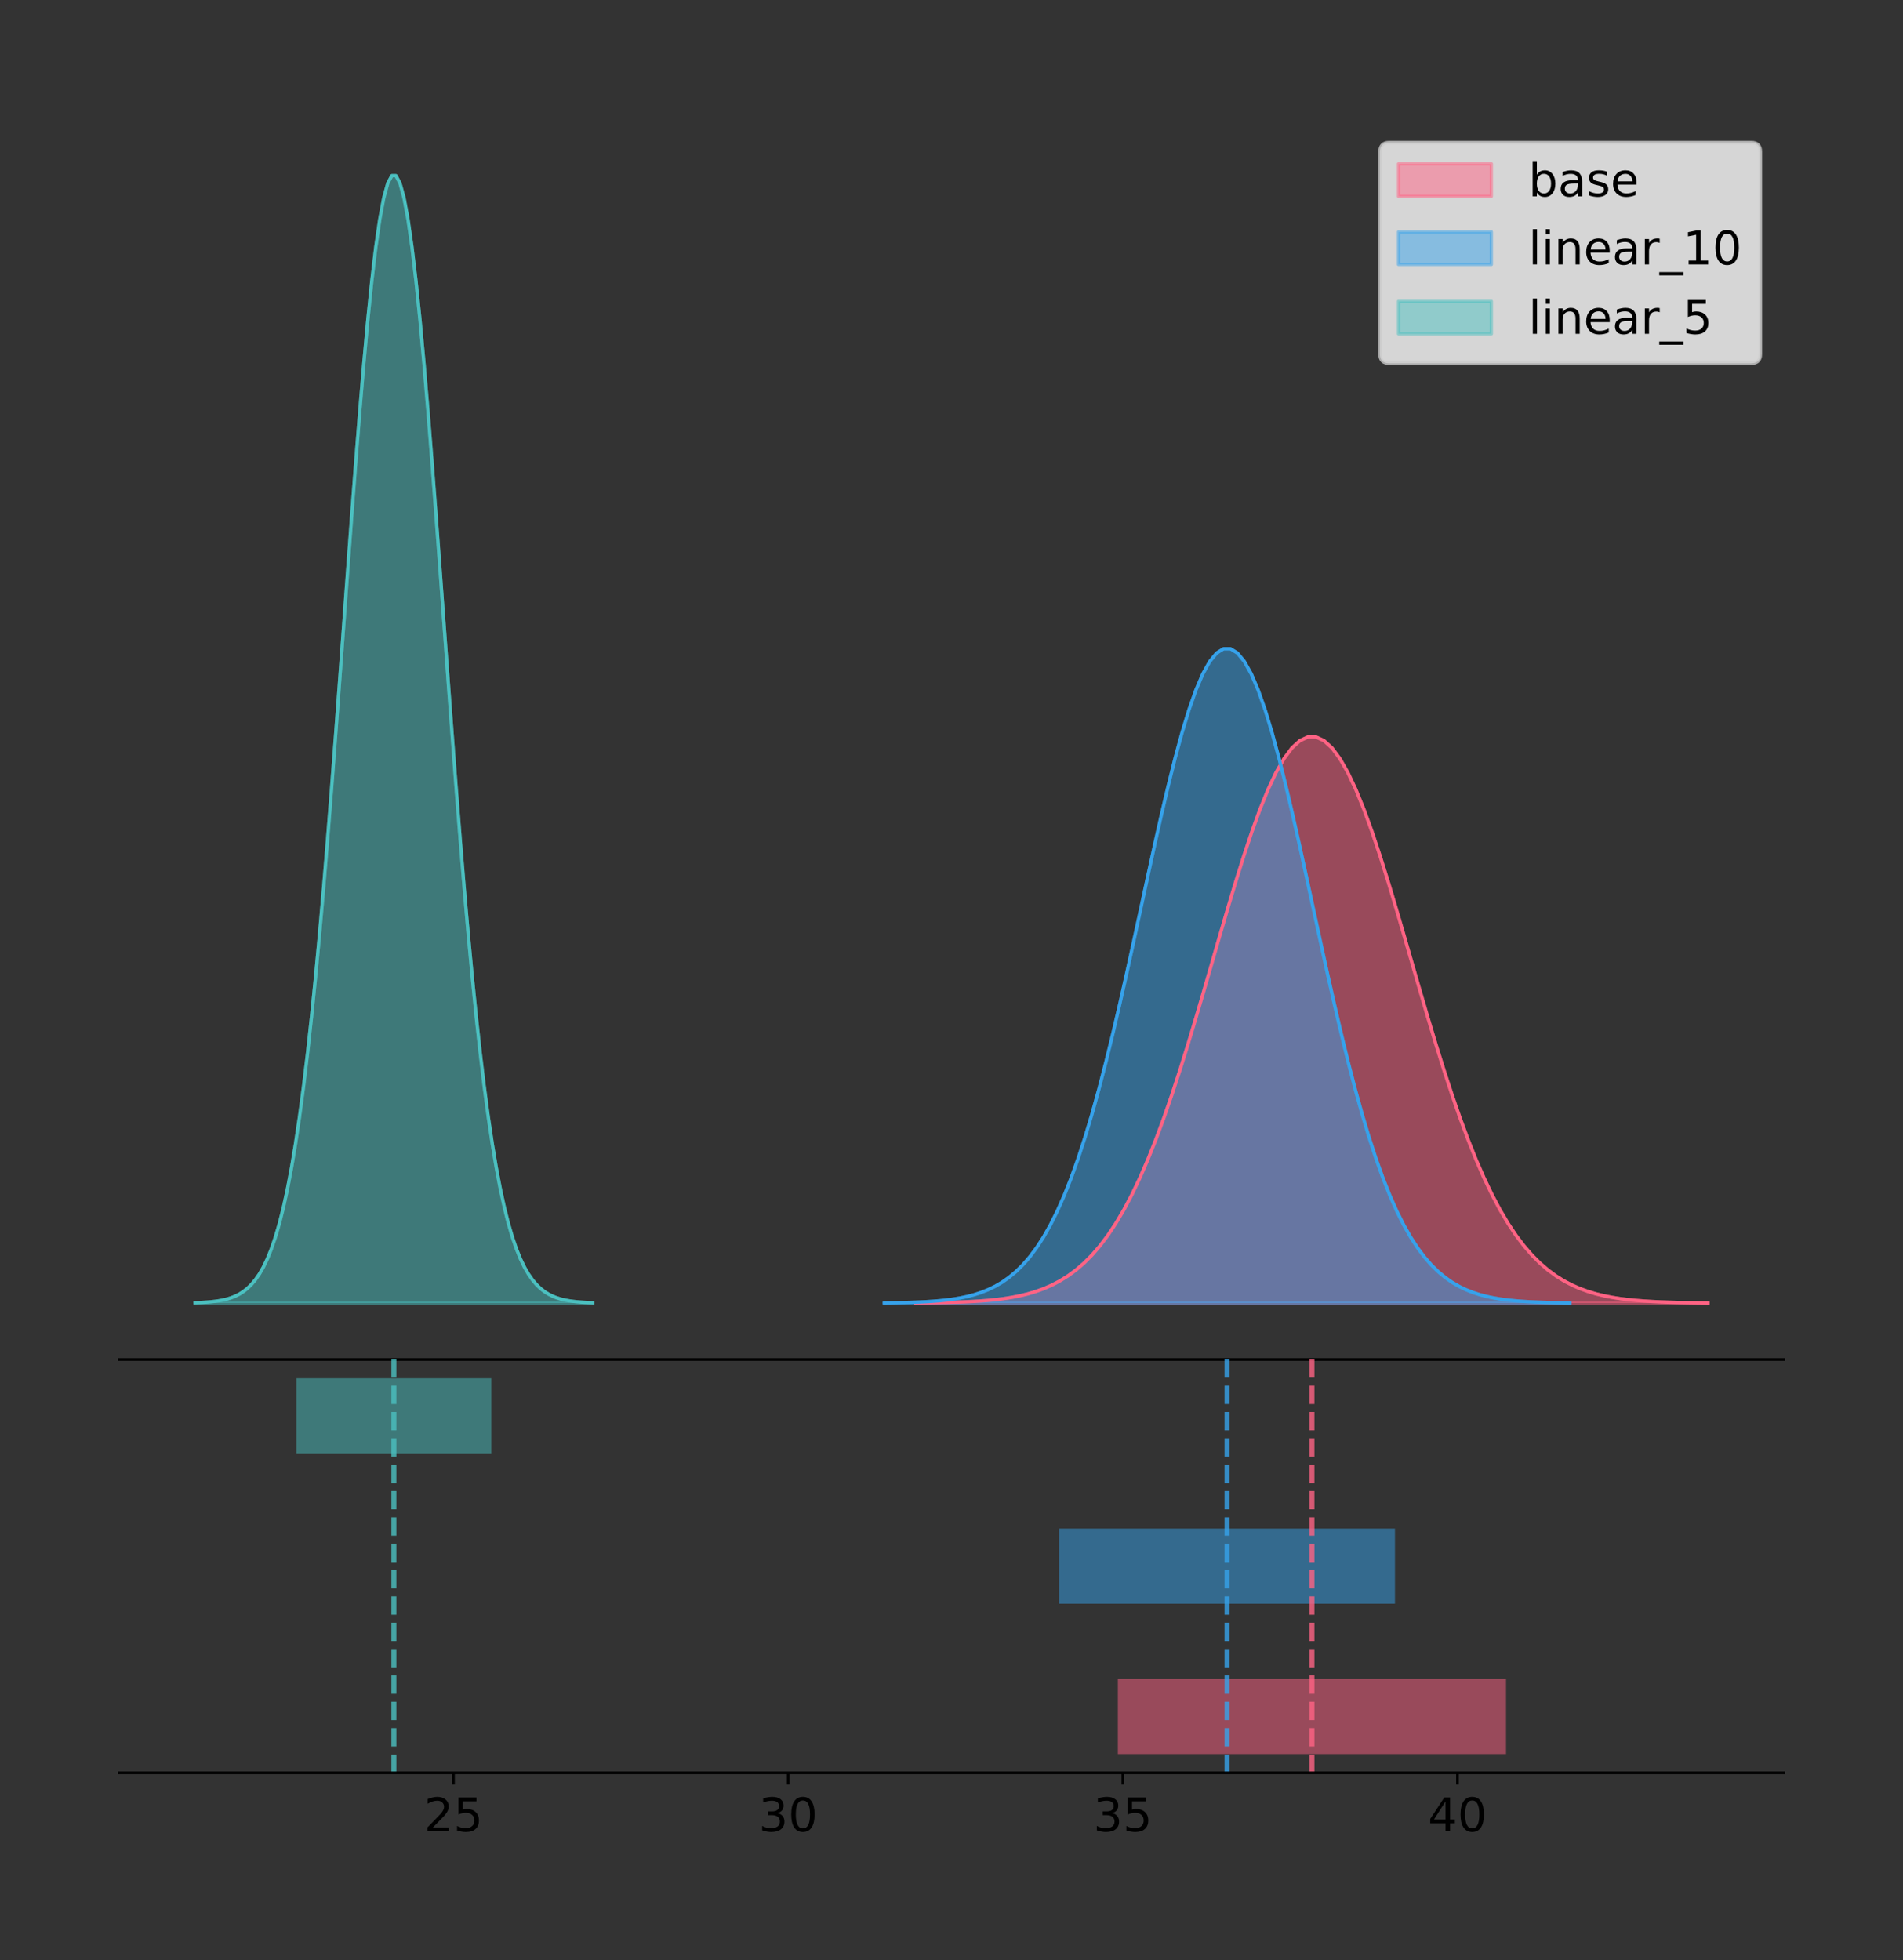 <?xml version="1.0" encoding="utf-8" standalone="no"?>
<!DOCTYPE svg PUBLIC "-//W3C//DTD SVG 1.1//EN"
  "http://www.w3.org/Graphics/SVG/1.1/DTD/svg11.dtd">
<!-- Created with matplotlib (https://matplotlib.org/) -->
<svg height="591.509pt" version="1.1" viewBox="0 0 574.2 591.509" width="574.2pt" xmlns="http://www.w3.org/2000/svg" xmlns:xlink="http://www.w3.org/1999/xlink">
 <rect x="0" y="0" width="574.2" height="591.509" fill="#333333" stroke="none"/>
 <defs>
  <style type="text/css">
*{stroke-linecap:butt;stroke-linejoin:round;}
  </style>
 </defs>
 <g id="figure_1">
  <g id="patch_1">
   <path d="M 0 591.509 
L 574.2 591.509 
L 574.2 0 
L 0 0 
z
" style="fill:none;"/>
  </g>
  <g id="axes_1">
   <g id="patch_2">
    <path d="M 36 410.22 
L 538.2 410.22 
L 538.2 36 
L 36 36 
z
" style="fill:none;"/>
   </g>
   <g id="PolyCollection_1">
    <defs>
     <path d="M 276.341 -198.299 
L 276.341 -198.357 
L 278.756 -198.378 
L 281.17 -198.407 
L 283.585 -198.446 
L 285.999 -198.498 
L 288.414 -198.565 
L 290.828 -198.654 
L 293.242 -198.769 
L 295.657 -198.917 
L 298.071 -199.107 
L 300.486 -199.348 
L 302.9 -199.652 
L 305.315 -200.033 
L 307.729 -200.507 
L 310.144 -201.092 
L 312.558 -201.809 
L 314.973 -202.681 
L 317.387 -203.735 
L 319.801 -204.998 
L 322.216 -206.501 
L 324.63 -208.276 
L 327.045 -210.356 
L 329.459 -212.775 
L 331.874 -215.565 
L 334.288 -218.76 
L 336.703 -222.389 
L 339.117 -226.476 
L 341.532 -231.042 
L 343.946 -236.1 
L 346.361 -241.656 
L 348.775 -247.705 
L 351.189 -254.231 
L 353.604 -261.207 
L 356.018 -268.593 
L 358.433 -276.335 
L 360.847 -284.365 
L 363.262 -292.604 
L 365.676 -300.959 
L 368.091 -309.327 
L 370.505 -317.595 
L 372.92 -325.645 
L 375.334 -333.353 
L 377.749 -340.596 
L 380.163 -347.251 
L 382.577 -353.203 
L 384.992 -358.344 
L 387.406 -362.58 
L 389.821 -365.83 
L 392.235 -368.032 
L 394.65 -369.144 
L 397.064 -369.144 
L 399.479 -368.032 
L 401.893 -365.83 
L 404.308 -362.58 
L 406.722 -358.344 
L 409.137 -353.203 
L 411.551 -347.251 
L 413.965 -340.596 
L 416.38 -333.353 
L 418.794 -325.645 
L 421.209 -317.595 
L 423.623 -309.327 
L 426.038 -300.959 
L 428.452 -292.604 
L 430.867 -284.365 
L 433.281 -276.335 
L 435.696 -268.593 
L 438.11 -261.207 
L 440.524 -254.231 
L 442.939 -247.705 
L 445.353 -241.656 
L 447.768 -236.1 
L 450.182 -231.042 
L 452.597 -226.476 
L 455.011 -222.389 
L 457.426 -218.76 
L 459.84 -215.565 
L 462.255 -212.775 
L 464.669 -210.356 
L 467.084 -208.276 
L 469.498 -206.501 
L 471.912 -204.998 
L 474.327 -203.735 
L 476.741 -202.681 
L 479.156 -201.809 
L 481.57 -201.092 
L 483.985 -200.507 
L 486.399 -200.033 
L 488.814 -199.652 
L 491.228 -199.348 
L 493.643 -199.107 
L 496.057 -198.917 
L 498.472 -198.769 
L 500.886 -198.654 
L 503.3 -198.565 
L 505.715 -198.498 
L 508.129 -198.446 
L 510.544 -198.407 
L 512.958 -198.378 
L 515.373 -198.357 
L 515.373 -198.299 
L 515.373 -198.299 
L 512.958 -198.299 
L 510.544 -198.299 
L 508.129 -198.299 
L 505.715 -198.299 
L 503.3 -198.299 
L 500.886 -198.299 
L 498.472 -198.299 
L 496.057 -198.299 
L 493.643 -198.299 
L 491.228 -198.299 
L 488.814 -198.299 
L 486.399 -198.299 
L 483.985 -198.299 
L 481.57 -198.299 
L 479.156 -198.299 
L 476.741 -198.299 
L 474.327 -198.299 
L 471.912 -198.299 
L 469.498 -198.299 
L 467.084 -198.299 
L 464.669 -198.299 
L 462.255 -198.299 
L 459.84 -198.299 
L 457.426 -198.299 
L 455.011 -198.299 
L 452.597 -198.299 
L 450.182 -198.299 
L 447.768 -198.299 
L 445.353 -198.299 
L 442.939 -198.299 
L 440.524 -198.299 
L 438.11 -198.299 
L 435.696 -198.299 
L 433.281 -198.299 
L 430.867 -198.299 
L 428.452 -198.299 
L 426.038 -198.299 
L 423.623 -198.299 
L 421.209 -198.299 
L 418.794 -198.299 
L 416.38 -198.299 
L 413.965 -198.299 
L 411.551 -198.299 
L 409.137 -198.299 
L 406.722 -198.299 
L 404.308 -198.299 
L 401.893 -198.299 
L 399.479 -198.299 
L 397.064 -198.299 
L 394.65 -198.299 
L 392.235 -198.299 
L 389.821 -198.299 
L 387.406 -198.299 
L 384.992 -198.299 
L 382.577 -198.299 
L 380.163 -198.299 
L 377.749 -198.299 
L 375.334 -198.299 
L 372.92 -198.299 
L 370.505 -198.299 
L 368.091 -198.299 
L 365.676 -198.299 
L 363.262 -198.299 
L 360.847 -198.299 
L 358.433 -198.299 
L 356.018 -198.299 
L 353.604 -198.299 
L 351.189 -198.299 
L 348.775 -198.299 
L 346.361 -198.299 
L 343.946 -198.299 
L 341.532 -198.299 
L 339.117 -198.299 
L 336.703 -198.299 
L 334.288 -198.299 
L 331.874 -198.299 
L 329.459 -198.299 
L 327.045 -198.299 
L 324.63 -198.299 
L 322.216 -198.299 
L 319.801 -198.299 
L 317.387 -198.299 
L 314.973 -198.299 
L 312.558 -198.299 
L 310.144 -198.299 
L 307.729 -198.299 
L 305.315 -198.299 
L 302.9 -198.299 
L 300.486 -198.299 
L 298.071 -198.299 
L 295.657 -198.299 
L 293.242 -198.299 
L 290.828 -198.299 
L 288.414 -198.299 
L 285.999 -198.299 
L 283.585 -198.299 
L 281.17 -198.299 
L 278.756 -198.299 
L 276.341 -198.299 
z
" id="m3b14f87c90" style="stroke:#ff6384;stroke-opacity:0.5;"/>
    </defs>
    <g clip-path="url(#p1f6752213b)">
     <use style="fill:#ff6384;fill-opacity:0.5;stroke:#ff6384;stroke-opacity:0.5;" x="0" xlink:href="#m3b14f87c90" y="591.509"/>
    </g>
   </g>
   <g id="PolyCollection_2">
    <defs>
     <path d="M 266.824 -198.299 
L 266.824 -198.366 
L 268.913 -198.391 
L 271.003 -198.424 
L 273.092 -198.469 
L 275.181 -198.529 
L 277.27 -198.607 
L 279.359 -198.709 
L 281.448 -198.842 
L 283.537 -199.013 
L 285.627 -199.233 
L 287.716 -199.511 
L 289.805 -199.863 
L 291.894 -200.303 
L 293.983 -200.851 
L 296.072 -201.527 
L 298.161 -202.355 
L 300.25 -203.363 
L 302.34 -204.581 
L 304.429 -206.041 
L 306.518 -207.778 
L 308.607 -209.829 
L 310.696 -212.233 
L 312.785 -215.029 
L 314.874 -218.254 
L 316.964 -221.947 
L 319.053 -226.14 
L 321.142 -230.864 
L 323.231 -236.141 
L 325.32 -241.987 
L 327.409 -248.408 
L 329.498 -255.398 
L 331.588 -262.941 
L 333.677 -271.003 
L 335.766 -279.539 
L 337.855 -288.486 
L 339.944 -297.767 
L 342.033 -307.289 
L 344.122 -316.945 
L 346.211 -326.616 
L 348.301 -336.172 
L 350.39 -345.476 
L 352.479 -354.384 
L 354.568 -362.755 
L 356.657 -370.447 
L 358.746 -377.325 
L 360.835 -383.267 
L 362.925 -388.162 
L 365.014 -391.918 
L 367.103 -394.463 
L 369.192 -395.748 
L 371.281 -395.748 
L 373.37 -394.463 
L 375.459 -391.918 
L 377.548 -388.162 
L 379.638 -383.267 
L 381.727 -377.325 
L 383.816 -370.447 
L 385.905 -362.755 
L 387.994 -354.384 
L 390.083 -345.476 
L 392.172 -336.172 
L 394.262 -326.616 
L 396.351 -316.945 
L 398.44 -307.289 
L 400.529 -297.767 
L 402.618 -288.486 
L 404.707 -279.539 
L 406.796 -271.003 
L 408.886 -262.941 
L 410.975 -255.398 
L 413.064 -248.408 
L 415.153 -241.987 
L 417.242 -236.141 
L 419.331 -230.864 
L 421.42 -226.14 
L 423.509 -221.947 
L 425.599 -218.254 
L 427.688 -215.029 
L 429.777 -212.233 
L 431.866 -209.829 
L 433.955 -207.778 
L 436.044 -206.041 
L 438.133 -204.581 
L 440.223 -203.363 
L 442.312 -202.355 
L 444.401 -201.527 
L 446.49 -200.851 
L 448.579 -200.303 
L 450.668 -199.863 
L 452.757 -199.511 
L 454.847 -199.233 
L 456.936 -199.013 
L 459.025 -198.842 
L 461.114 -198.709 
L 463.203 -198.607 
L 465.292 -198.529 
L 467.381 -198.469 
L 469.47 -198.424 
L 471.56 -198.391 
L 473.649 -198.366 
L 473.649 -198.299 
L 473.649 -198.299 
L 471.56 -198.299 
L 469.47 -198.299 
L 467.381 -198.299 
L 465.292 -198.299 
L 463.203 -198.299 
L 461.114 -198.299 
L 459.025 -198.299 
L 456.936 -198.299 
L 454.847 -198.299 
L 452.757 -198.299 
L 450.668 -198.299 
L 448.579 -198.299 
L 446.49 -198.299 
L 444.401 -198.299 
L 442.312 -198.299 
L 440.223 -198.299 
L 438.133 -198.299 
L 436.044 -198.299 
L 433.955 -198.299 
L 431.866 -198.299 
L 429.777 -198.299 
L 427.688 -198.299 
L 425.599 -198.299 
L 423.509 -198.299 
L 421.42 -198.299 
L 419.331 -198.299 
L 417.242 -198.299 
L 415.153 -198.299 
L 413.064 -198.299 
L 410.975 -198.299 
L 408.886 -198.299 
L 406.796 -198.299 
L 404.707 -198.299 
L 402.618 -198.299 
L 400.529 -198.299 
L 398.44 -198.299 
L 396.351 -198.299 
L 394.262 -198.299 
L 392.172 -198.299 
L 390.083 -198.299 
L 387.994 -198.299 
L 385.905 -198.299 
L 383.816 -198.299 
L 381.727 -198.299 
L 379.638 -198.299 
L 377.548 -198.299 
L 375.459 -198.299 
L 373.37 -198.299 
L 371.281 -198.299 
L 369.192 -198.299 
L 367.103 -198.299 
L 365.014 -198.299 
L 362.925 -198.299 
L 360.835 -198.299 
L 358.746 -198.299 
L 356.657 -198.299 
L 354.568 -198.299 
L 352.479 -198.299 
L 350.39 -198.299 
L 348.301 -198.299 
L 346.211 -198.299 
L 344.122 -198.299 
L 342.033 -198.299 
L 339.944 -198.299 
L 337.855 -198.299 
L 335.766 -198.299 
L 333.677 -198.299 
L 331.588 -198.299 
L 329.498 -198.299 
L 327.409 -198.299 
L 325.32 -198.299 
L 323.231 -198.299 
L 321.142 -198.299 
L 319.053 -198.299 
L 316.964 -198.299 
L 314.874 -198.299 
L 312.785 -198.299 
L 310.696 -198.299 
L 308.607 -198.299 
L 306.518 -198.299 
L 304.429 -198.299 
L 302.34 -198.299 
L 300.25 -198.299 
L 298.161 -198.299 
L 296.072 -198.299 
L 293.983 -198.299 
L 291.894 -198.299 
L 289.805 -198.299 
L 287.716 -198.299 
L 285.627 -198.299 
L 283.537 -198.299 
L 281.448 -198.299 
L 279.359 -198.299 
L 277.27 -198.299 
L 275.181 -198.299 
L 273.092 -198.299 
L 271.003 -198.299 
L 268.913 -198.299 
L 266.824 -198.299 
z
" id="mbf73d27500" style="stroke:#36a2eb;stroke-opacity:0.5;"/>
    </defs>
    <g clip-path="url(#p1f6752213b)">
     <use style="fill:#36a2eb;fill-opacity:0.5;stroke:#36a2eb;stroke-opacity:0.5;" x="0" xlink:href="#mbf73d27500" y="591.509"/>
    </g>
   </g>
   <g id="PolyCollection_3">
    <defs>
     <path d="M 58.827 -198.299 
L 58.827 -198.414 
L 60.04 -198.457 
L 61.252 -198.515 
L 62.465 -198.592 
L 63.677 -198.694 
L 64.89 -198.829 
L 66.102 -199.006 
L 67.315 -199.235 
L 68.527 -199.53 
L 69.74 -199.907 
L 70.952 -200.387 
L 72.165 -200.993 
L 73.377 -201.751 
L 74.59 -202.695 
L 75.802 -203.86 
L 77.015 -205.288 
L 78.227 -207.025 
L 79.44 -209.123 
L 80.653 -211.638 
L 81.865 -214.631 
L 83.078 -218.165 
L 84.29 -222.307 
L 85.503 -227.124 
L 86.715 -232.681 
L 87.928 -239.043 
L 89.14 -246.268 
L 90.353 -254.407 
L 91.565 -263.499 
L 92.778 -273.572 
L 93.99 -284.635 
L 95.203 -296.68 
L 96.415 -309.675 
L 97.628 -323.567 
L 98.84 -338.274 
L 100.053 -353.69 
L 101.265 -369.68 
L 102.478 -386.086 
L 103.69 -402.724 
L 104.903 -419.387 
L 106.115 -435.851 
L 107.328 -451.881 
L 108.54 -467.231 
L 109.753 -481.653 
L 110.965 -494.905 
L 112.178 -506.757 
L 113.39 -516.994 
L 114.603 -525.428 
L 115.815 -531.9 
L 117.028 -536.285 
L 118.24 -538.499 
L 119.453 -538.499 
L 120.665 -536.285 
L 121.878 -531.9 
L 123.09 -525.428 
L 124.303 -516.994 
L 125.515 -506.757 
L 126.728 -494.905 
L 127.941 -481.653 
L 129.153 -467.231 
L 130.366 -451.881 
L 131.578 -435.851 
L 132.791 -419.387 
L 134.003 -402.724 
L 135.216 -386.086 
L 136.428 -369.68 
L 137.641 -353.69 
L 138.853 -338.274 
L 140.066 -323.567 
L 141.278 -309.675 
L 142.491 -296.68 
L 143.703 -284.635 
L 144.916 -273.572 
L 146.128 -263.499 
L 147.341 -254.407 
L 148.553 -246.268 
L 149.766 -239.043 
L 150.978 -232.681 
L 152.191 -227.124 
L 153.403 -222.307 
L 154.616 -218.165 
L 155.828 -214.631 
L 157.041 -211.638 
L 158.253 -209.123 
L 159.466 -207.025 
L 160.678 -205.288 
L 161.891 -203.86 
L 163.103 -202.695 
L 164.316 -201.751 
L 165.528 -200.993 
L 166.741 -200.387 
L 167.953 -199.907 
L 169.166 -199.53 
L 170.378 -199.235 
L 171.591 -199.006 
L 172.804 -198.829 
L 174.016 -198.694 
L 175.229 -198.592 
L 176.441 -198.515 
L 177.654 -198.457 
L 178.866 -198.414 
L 178.866 -198.299 
L 178.866 -198.299 
L 177.654 -198.299 
L 176.441 -198.299 
L 175.229 -198.299 
L 174.016 -198.299 
L 172.804 -198.299 
L 171.591 -198.299 
L 170.378 -198.299 
L 169.166 -198.299 
L 167.953 -198.299 
L 166.741 -198.299 
L 165.528 -198.299 
L 164.316 -198.299 
L 163.103 -198.299 
L 161.891 -198.299 
L 160.678 -198.299 
L 159.466 -198.299 
L 158.253 -198.299 
L 157.041 -198.299 
L 155.828 -198.299 
L 154.616 -198.299 
L 153.403 -198.299 
L 152.191 -198.299 
L 150.978 -198.299 
L 149.766 -198.299 
L 148.553 -198.299 
L 147.341 -198.299 
L 146.128 -198.299 
L 144.916 -198.299 
L 143.703 -198.299 
L 142.491 -198.299 
L 141.278 -198.299 
L 140.066 -198.299 
L 138.853 -198.299 
L 137.641 -198.299 
L 136.428 -198.299 
L 135.216 -198.299 
L 134.003 -198.299 
L 132.791 -198.299 
L 131.578 -198.299 
L 130.366 -198.299 
L 129.153 -198.299 
L 127.941 -198.299 
L 126.728 -198.299 
L 125.515 -198.299 
L 124.303 -198.299 
L 123.09 -198.299 
L 121.878 -198.299 
L 120.665 -198.299 
L 119.453 -198.299 
L 118.24 -198.299 
L 117.028 -198.299 
L 115.815 -198.299 
L 114.603 -198.299 
L 113.39 -198.299 
L 112.178 -198.299 
L 110.965 -198.299 
L 109.753 -198.299 
L 108.54 -198.299 
L 107.328 -198.299 
L 106.115 -198.299 
L 104.903 -198.299 
L 103.69 -198.299 
L 102.478 -198.299 
L 101.265 -198.299 
L 100.053 -198.299 
L 98.84 -198.299 
L 97.628 -198.299 
L 96.415 -198.299 
L 95.203 -198.299 
L 93.99 -198.299 
L 92.778 -198.299 
L 91.565 -198.299 
L 90.353 -198.299 
L 89.14 -198.299 
L 87.928 -198.299 
L 86.715 -198.299 
L 85.503 -198.299 
L 84.29 -198.299 
L 83.078 -198.299 
L 81.865 -198.299 
L 80.653 -198.299 
L 79.44 -198.299 
L 78.227 -198.299 
L 77.015 -198.299 
L 75.802 -198.299 
L 74.59 -198.299 
L 73.377 -198.299 
L 72.165 -198.299 
L 70.952 -198.299 
L 69.74 -198.299 
L 68.527 -198.299 
L 67.315 -198.299 
L 66.102 -198.299 
L 64.89 -198.299 
L 63.677 -198.299 
L 62.465 -198.299 
L 61.252 -198.299 
L 60.04 -198.299 
L 58.827 -198.299 
z
" id="mdba621df12" style="stroke:#4bc0c0;stroke-opacity:0.5;"/>
    </defs>
    <g clip-path="url(#p1f6752213b)">
     <use style="fill:#4bc0c0;fill-opacity:0.5;stroke:#4bc0c0;stroke-opacity:0.5;" x="0" xlink:href="#mdba621df12" y="591.509"/>
    </g>
   </g>
   <g id="line2d_1">
    <path clip-path="url(#p1f6752213b)" d="M 276.341 393.153 
L 278.756 393.131 
L 281.17 393.102 
L 283.585 393.063 
L 285.999 393.012 
L 288.414 392.944 
L 290.828 392.855 
L 293.242 392.74 
L 295.657 392.592 
L 298.071 392.402 
L 300.486 392.161 
L 302.9 391.857 
L 305.315 391.476 
L 307.729 391.003 
L 310.144 390.418 
L 312.558 389.701 
L 314.973 388.828 
L 317.387 387.775 
L 319.801 386.511 
L 322.216 385.008 
L 324.63 383.234 
L 327.045 381.154 
L 329.459 378.735 
L 331.874 375.944 
L 334.288 372.749 
L 336.703 369.121 
L 339.117 365.034 
L 341.532 360.467 
L 343.946 355.409 
L 346.361 349.853 
L 348.775 343.804 
L 351.189 337.278 
L 353.604 330.302 
L 356.018 322.916 
L 358.433 315.175 
L 360.847 307.144 
L 363.262 298.906 
L 365.676 290.551 
L 368.091 282.183 
L 370.505 273.914 
L 372.92 265.864 
L 375.334 258.156 
L 377.749 250.913 
L 380.163 244.258 
L 382.577 238.306 
L 384.992 233.165 
L 387.406 228.93 
L 389.821 225.68 
L 392.235 223.478 
L 394.65 222.366 
L 397.064 222.366 
L 399.479 223.478 
L 401.893 225.68 
L 404.308 228.93 
L 406.722 233.165 
L 409.137 238.306 
L 411.551 244.258 
L 413.965 250.913 
L 416.38 258.156 
L 418.794 265.864 
L 421.209 273.914 
L 423.623 282.183 
L 426.038 290.551 
L 428.452 298.906 
L 430.867 307.144 
L 433.281 315.175 
L 435.696 322.916 
L 438.11 330.302 
L 440.524 337.278 
L 442.939 343.804 
L 445.353 349.853 
L 447.768 355.409 
L 450.182 360.467 
L 452.597 365.034 
L 455.011 369.121 
L 457.426 372.749 
L 459.84 375.944 
L 462.255 378.735 
L 464.669 381.154 
L 467.084 383.234 
L 469.498 385.008 
L 471.912 386.511 
L 474.327 387.775 
L 476.741 388.828 
L 479.156 389.701 
L 481.57 390.418 
L 483.985 391.003 
L 486.399 391.476 
L 488.814 391.857 
L 491.228 392.161 
L 493.643 392.402 
L 496.057 392.592 
L 498.472 392.74 
L 500.886 392.855 
L 503.3 392.944 
L 505.715 393.012 
L 508.129 393.063 
L 510.544 393.102 
L 512.958 393.131 
L 515.373 393.153 
" style="fill:none;stroke:#ff6384;stroke-linecap:square;"/>
   </g>
   <g id="line2d_2">
    <path clip-path="url(#p1f6752213b)" d="M 266.824 393.144 
L 268.913 393.119 
L 271.003 393.085 
L 273.092 393.04 
L 275.181 392.981 
L 277.27 392.902 
L 279.359 392.8 
L 281.448 392.667 
L 283.537 392.496 
L 285.627 392.277 
L 287.716 391.998 
L 289.805 391.647 
L 291.894 391.206 
L 293.983 390.659 
L 296.072 389.983 
L 298.161 389.154 
L 300.25 388.146 
L 302.34 386.928 
L 304.429 385.468 
L 306.518 383.731 
L 308.607 381.68 
L 310.696 379.276 
L 312.785 376.481 
L 314.874 373.255 
L 316.964 369.563 
L 319.053 365.369 
L 321.142 360.646 
L 323.231 355.369 
L 325.32 349.523 
L 327.409 343.102 
L 329.498 336.111 
L 331.588 328.568 
L 333.677 320.506 
L 335.766 311.97 
L 337.855 303.023 
L 339.944 293.742 
L 342.033 284.22 
L 344.122 274.564 
L 346.211 264.893 
L 348.301 255.337 
L 350.39 246.034 
L 352.479 237.125 
L 354.568 228.755 
L 356.657 221.063 
L 358.746 214.184 
L 360.835 208.243 
L 362.925 203.348 
L 365.014 199.592 
L 367.103 197.047 
L 369.192 195.761 
L 371.281 195.761 
L 373.37 197.047 
L 375.459 199.592 
L 377.548 203.348 
L 379.638 208.243 
L 381.727 214.184 
L 383.816 221.063 
L 385.905 228.755 
L 387.994 237.125 
L 390.083 246.034 
L 392.172 255.337 
L 394.262 264.893 
L 396.351 274.564 
L 398.44 284.22 
L 400.529 293.742 
L 402.618 303.023 
L 404.707 311.97 
L 406.796 320.506 
L 408.886 328.568 
L 410.975 336.111 
L 413.064 343.102 
L 415.153 349.523 
L 417.242 355.369 
L 419.331 360.646 
L 421.42 365.369 
L 423.509 369.563 
L 425.599 373.255 
L 427.688 376.481 
L 429.777 379.276 
L 431.866 381.68 
L 433.955 383.731 
L 436.044 385.468 
L 438.133 386.928 
L 440.223 388.146 
L 442.312 389.154 
L 444.401 389.983 
L 446.49 390.659 
L 448.579 391.206 
L 450.668 391.647 
L 452.757 391.998 
L 454.847 392.277 
L 456.936 392.496 
L 459.025 392.667 
L 461.114 392.8 
L 463.203 392.902 
L 465.292 392.981 
L 467.381 393.04 
L 469.47 393.085 
L 471.56 393.119 
L 473.649 393.144 
" style="fill:none;stroke:#36a2eb;stroke-linecap:square;"/>
   </g>
   <g id="line2d_3">
    <path clip-path="url(#p1f6752213b)" d="M 58.827 393.096 
L 60.04 393.053 
L 61.252 392.995 
L 62.465 392.918 
L 63.677 392.815 
L 64.89 392.68 
L 66.102 392.504 
L 67.315 392.275 
L 68.527 391.98 
L 69.74 391.602 
L 70.952 391.122 
L 72.165 390.516 
L 73.377 389.758 
L 74.59 388.814 
L 75.802 387.65 
L 77.015 386.222 
L 78.227 384.485 
L 79.44 382.386 
L 80.653 379.871 
L 81.865 376.878 
L 83.078 373.344 
L 84.29 369.202 
L 85.503 364.386 
L 86.715 358.828 
L 87.928 352.466 
L 89.14 345.241 
L 90.353 337.103 
L 91.565 328.01 
L 92.778 317.937 
L 93.99 306.874 
L 95.203 294.829 
L 96.415 281.834 
L 97.628 267.942 
L 98.84 253.235 
L 100.053 237.82 
L 101.265 221.829 
L 102.478 205.423 
L 103.69 188.786 
L 104.903 172.123 
L 106.115 155.658 
L 107.328 139.628 
L 108.54 124.279 
L 109.753 109.857 
L 110.965 96.604 
L 112.178 84.752 
L 113.39 74.515 
L 114.603 66.081 
L 115.815 59.61 
L 117.028 55.224 
L 118.24 53.01 
L 119.453 53.01 
L 120.665 55.224 
L 121.878 59.61 
L 123.09 66.081 
L 124.303 74.515 
L 125.515 84.752 
L 126.728 96.604 
L 127.941 109.857 
L 129.153 124.279 
L 130.366 139.628 
L 131.578 155.658 
L 132.791 172.123 
L 134.003 188.786 
L 135.216 205.423 
L 136.428 221.829 
L 137.641 237.82 
L 138.853 253.235 
L 140.066 267.942 
L 141.278 281.834 
L 142.491 294.829 
L 143.703 306.874 
L 144.916 317.937 
L 146.128 328.01 
L 147.341 337.103 
L 148.553 345.241 
L 149.766 352.466 
L 150.978 358.828 
L 152.191 364.386 
L 153.403 369.202 
L 154.616 373.344 
L 155.828 376.878 
L 157.041 379.871 
L 158.253 382.386 
L 159.466 384.485 
L 160.678 386.222 
L 161.891 387.65 
L 163.103 388.814 
L 164.316 389.758 
L 165.528 390.516 
L 166.741 391.122 
L 167.953 391.602 
L 169.166 391.98 
L 170.378 392.275 
L 171.591 392.504 
L 172.804 392.68 
L 174.016 392.815 
L 175.229 392.918 
L 176.441 392.995 
L 177.654 393.053 
L 178.866 393.096 
" style="fill:none;stroke:#4bc0c0;stroke-linecap:square;"/>
   </g>
   <g id="patch_3">
    <path d="M 36 410.22 
L 538.2 410.22 
" style="fill:none;stroke:#000000;stroke-linecap:square;stroke-linejoin:miter;stroke-width:0.8;"/>
   </g>
   <g id="legend_1">
    <g id="patch_4">
     <path d="M 419.185 109.627 
L 528.4 109.627 
Q 531.2 109.627 531.2 106.827 
L 531.2 45.8 
Q 531.2 43 528.4 43 
L 419.185 43 
Q 416.385 43 416.385 45.8 
L 416.385 106.827 
Q 416.385 109.627 419.185 109.627 
z
" style="fill:#ffffff;opacity:0.8;stroke:#cccccc;stroke-linejoin:miter;"/>
    </g>
    <g id="patch_5">
     <path d="M 421.985 59.238 
L 449.985 59.238 
L 449.985 49.438 
L 421.985 49.438 
z
" style="fill:#ff6384;opacity:0.5;stroke:#ff6384;stroke-linejoin:miter;"/>
    </g>
    <g id="text_1">
     <!-- base -->
     <defs>
      <path d="M 48.688 27.297 
Q 48.688 37.203 44.609 42.844 
Q 40.531 48.484 33.406 48.484 
Q 26.266 48.484 22.188 42.844 
Q 18.109 37.203 18.109 27.297 
Q 18.109 17.391 22.188 11.75 
Q 26.266 6.109 33.406 6.109 
Q 40.531 6.109 44.609 11.75 
Q 48.688 17.391 48.688 27.297 
z
M 18.109 46.391 
Q 20.953 51.266 25.266 53.625 
Q 29.594 56 35.594 56 
Q 45.562 56 51.781 48.094 
Q 58.016 40.188 58.016 27.297 
Q 58.016 14.406 51.781 6.484 
Q 45.562 -1.422 35.594 -1.422 
Q 29.594 -1.422 25.266 0.953 
Q 20.953 3.328 18.109 8.203 
L 18.109 0 
L 9.078 0 
L 9.078 75.984 
L 18.109 75.984 
z
" id="DejaVuSans-98"/>
      <path d="M 34.281 27.484 
Q 23.391 27.484 19.188 25 
Q 14.984 22.516 14.984 16.5 
Q 14.984 11.719 18.141 8.906 
Q 21.297 6.109 26.703 6.109 
Q 34.188 6.109 38.703 11.406 
Q 43.219 16.703 43.219 25.484 
L 43.219 27.484 
z
M 52.203 31.203 
L 52.203 0 
L 43.219 0 
L 43.219 8.297 
Q 40.141 3.328 35.547 0.953 
Q 30.953 -1.422 24.312 -1.422 
Q 15.922 -1.422 10.953 3.297 
Q 6 8.016 6 15.922 
Q 6 25.141 12.172 29.828 
Q 18.359 34.516 30.609 34.516 
L 43.219 34.516 
L 43.219 35.406 
Q 43.219 41.609 39.141 45 
Q 35.062 48.391 27.688 48.391 
Q 23 48.391 18.547 47.266 
Q 14.109 46.141 10.016 43.891 
L 10.016 52.203 
Q 14.938 54.109 19.578 55.047 
Q 24.219 56 28.609 56 
Q 40.484 56 46.344 49.844 
Q 52.203 43.703 52.203 31.203 
z
" id="DejaVuSans-97"/>
      <path d="M 44.281 53.078 
L 44.281 44.578 
Q 40.484 46.531 36.375 47.5 
Q 32.281 48.484 27.875 48.484 
Q 21.188 48.484 17.844 46.438 
Q 14.5 44.391 14.5 40.281 
Q 14.5 37.156 16.891 35.375 
Q 19.281 33.594 26.516 31.984 
L 29.594 31.297 
Q 39.156 29.25 43.188 25.516 
Q 47.219 21.781 47.219 15.094 
Q 47.219 7.469 41.188 3.016 
Q 35.156 -1.422 24.609 -1.422 
Q 20.219 -1.422 15.453 -0.562 
Q 10.688 0.297 5.422 2 
L 5.422 11.281 
Q 10.406 8.688 15.234 7.391 
Q 20.062 6.109 24.812 6.109 
Q 31.156 6.109 34.562 8.281 
Q 37.984 10.453 37.984 14.406 
Q 37.984 18.062 35.516 20.016 
Q 33.062 21.969 24.703 23.781 
L 21.578 24.516 
Q 13.234 26.266 9.516 29.906 
Q 5.812 33.547 5.812 39.891 
Q 5.812 47.609 11.281 51.797 
Q 16.75 56 26.812 56 
Q 31.781 56 36.172 55.266 
Q 40.578 54.547 44.281 53.078 
z
" id="DejaVuSans-115"/>
      <path d="M 56.203 29.594 
L 56.203 25.203 
L 14.891 25.203 
Q 15.484 15.922 20.484 11.062 
Q 25.484 6.203 34.422 6.203 
Q 39.594 6.203 44.453 7.469 
Q 49.312 8.734 54.109 11.281 
L 54.109 2.781 
Q 49.266 0.734 44.188 -0.344 
Q 39.109 -1.422 33.891 -1.422 
Q 20.797 -1.422 13.156 6.188 
Q 5.516 13.812 5.516 26.812 
Q 5.516 40.234 12.766 48.109 
Q 20.016 56 32.328 56 
Q 43.359 56 49.781 48.891 
Q 56.203 41.797 56.203 29.594 
z
M 47.219 32.234 
Q 47.125 39.594 43.094 43.984 
Q 39.062 48.391 32.422 48.391 
Q 24.906 48.391 20.391 44.141 
Q 15.875 39.891 15.188 32.172 
z
" id="DejaVuSans-101"/>
     </defs>
     <g transform="translate(461.185 59.238)scale(0.14 -0.14)">
      <use xlink:href="#DejaVuSans-98"/>
      <use x="63.477" xlink:href="#DejaVuSans-97"/>
      <use x="124.756" xlink:href="#DejaVuSans-115"/>
      <use x="176.855" xlink:href="#DejaVuSans-101"/>
     </g>
    </g>
    <g id="patch_6">
     <path d="M 421.985 79.787 
L 449.985 79.787 
L 449.985 69.987 
L 421.985 69.987 
z
" style="fill:#36a2eb;opacity:0.5;stroke:#36a2eb;stroke-linejoin:miter;"/>
    </g>
    <g id="text_2">
     <!-- linear_10 -->
     <defs>
      <path d="M 9.422 75.984 
L 18.406 75.984 
L 18.406 0 
L 9.422 0 
z
" id="DejaVuSans-108"/>
      <path d="M 9.422 54.688 
L 18.406 54.688 
L 18.406 0 
L 9.422 0 
z
M 9.422 75.984 
L 18.406 75.984 
L 18.406 64.594 
L 9.422 64.594 
z
" id="DejaVuSans-105"/>
      <path d="M 54.891 33.016 
L 54.891 0 
L 45.906 0 
L 45.906 32.719 
Q 45.906 40.484 42.875 44.328 
Q 39.844 48.188 33.797 48.188 
Q 26.516 48.188 22.312 43.547 
Q 18.109 38.922 18.109 30.906 
L 18.109 0 
L 9.078 0 
L 9.078 54.688 
L 18.109 54.688 
L 18.109 46.188 
Q 21.344 51.125 25.703 53.562 
Q 30.078 56 35.797 56 
Q 45.219 56 50.047 50.172 
Q 54.891 44.344 54.891 33.016 
z
" id="DejaVuSans-110"/>
      <path d="M 41.109 46.297 
Q 39.594 47.172 37.812 47.578 
Q 36.031 48 33.891 48 
Q 26.266 48 22.188 43.047 
Q 18.109 38.094 18.109 28.812 
L 18.109 0 
L 9.078 0 
L 9.078 54.688 
L 18.109 54.688 
L 18.109 46.188 
Q 20.953 51.172 25.484 53.578 
Q 30.031 56 36.531 56 
Q 37.453 56 38.578 55.875 
Q 39.703 55.766 41.062 55.516 
z
" id="DejaVuSans-114"/>
      <path d="M 50.984 -16.609 
L 50.984 -23.578 
L -0.984 -23.578 
L -0.984 -16.609 
z
" id="DejaVuSans-95"/>
      <path d="M 12.406 8.297 
L 28.516 8.297 
L 28.516 63.922 
L 10.984 60.406 
L 10.984 69.391 
L 28.422 72.906 
L 38.281 72.906 
L 38.281 8.297 
L 54.391 8.297 
L 54.391 0 
L 12.406 0 
z
" id="DejaVuSans-49"/>
      <path d="M 31.781 66.406 
Q 24.172 66.406 20.328 58.906 
Q 16.5 51.422 16.5 36.375 
Q 16.5 21.391 20.328 13.891 
Q 24.172 6.391 31.781 6.391 
Q 39.453 6.391 43.281 13.891 
Q 47.125 21.391 47.125 36.375 
Q 47.125 51.422 43.281 58.906 
Q 39.453 66.406 31.781 66.406 
z
M 31.781 74.219 
Q 44.047 74.219 50.516 64.516 
Q 56.984 54.828 56.984 36.375 
Q 56.984 17.969 50.516 8.266 
Q 44.047 -1.422 31.781 -1.422 
Q 19.531 -1.422 13.062 8.266 
Q 6.594 17.969 6.594 36.375 
Q 6.594 54.828 13.062 64.516 
Q 19.531 74.219 31.781 74.219 
z
" id="DejaVuSans-48"/>
     </defs>
     <g transform="translate(461.185 79.787)scale(0.14 -0.14)">
      <use xlink:href="#DejaVuSans-108"/>
      <use x="27.783" xlink:href="#DejaVuSans-105"/>
      <use x="55.566" xlink:href="#DejaVuSans-110"/>
      <use x="118.945" xlink:href="#DejaVuSans-101"/>
      <use x="180.469" xlink:href="#DejaVuSans-97"/>
      <use x="241.748" xlink:href="#DejaVuSans-114"/>
      <use x="282.861" xlink:href="#DejaVuSans-95"/>
      <use x="332.861" xlink:href="#DejaVuSans-49"/>
      <use x="396.484" xlink:href="#DejaVuSans-48"/>
     </g>
    </g>
    <g id="patch_7">
     <path d="M 421.985 100.726 
L 449.985 100.726 
L 449.985 90.926 
L 421.985 90.926 
z
" style="fill:#4bc0c0;opacity:0.5;stroke:#4bc0c0;stroke-linejoin:miter;"/>
    </g>
    <g id="text_3">
     <!-- linear_5 -->
     <defs>
      <path d="M 10.797 72.906 
L 49.516 72.906 
L 49.516 64.594 
L 19.828 64.594 
L 19.828 46.734 
Q 21.969 47.469 24.109 47.828 
Q 26.266 48.188 28.422 48.188 
Q 40.625 48.188 47.75 41.5 
Q 54.891 34.812 54.891 23.391 
Q 54.891 11.625 47.562 5.094 
Q 40.234 -1.422 26.906 -1.422 
Q 22.312 -1.422 17.547 -0.641 
Q 12.797 0.141 7.719 1.703 
L 7.719 11.625 
Q 12.109 9.234 16.797 8.062 
Q 21.484 6.891 26.703 6.891 
Q 35.156 6.891 40.078 11.328 
Q 45.016 15.766 45.016 23.391 
Q 45.016 31 40.078 35.438 
Q 35.156 39.891 26.703 39.891 
Q 22.75 39.891 18.812 39.016 
Q 14.891 38.141 10.797 36.281 
z
" id="DejaVuSans-53"/>
     </defs>
     <g transform="translate(461.185 100.726)scale(0.14 -0.14)">
      <use xlink:href="#DejaVuSans-108"/>
      <use x="27.783" xlink:href="#DejaVuSans-105"/>
      <use x="55.566" xlink:href="#DejaVuSans-110"/>
      <use x="118.945" xlink:href="#DejaVuSans-101"/>
      <use x="180.469" xlink:href="#DejaVuSans-97"/>
      <use x="241.748" xlink:href="#DejaVuSans-114"/>
      <use x="282.861" xlink:href="#DejaVuSans-95"/>
      <use x="332.861" xlink:href="#DejaVuSans-53"/>
     </g>
    </g>
   </g>
  </g>
  <g id="axes_2">
   <g id="patch_8">
    <path d="M 36 534.96 
L 538.2 534.96 
L 538.2 410.22 
L 36 410.22 
z
" style="fill:none;"/>
   </g>
   <g id="patch_9">
    <path clip-path="url(#p7b4bc767c3)" d="M 337.294 529.29 
L 454.42 529.29 
L 454.42 506.61 
L 337.294 506.61 
z
" style="fill:#ff6384;opacity:0.5;"/>
   </g>
   <g id="patch_10">
    <path clip-path="url(#p7b4bc767c3)" d="M 319.565 483.93 
L 420.909 483.93 
L 420.909 461.25 
L 319.565 461.25 
z
" style="fill:#36a2eb;opacity:0.5;"/>
   </g>
   <g id="patch_11">
    <path clip-path="url(#p7b4bc767c3)" d="M 89.437 438.57 
L 148.256 438.57 
L 148.256 415.89 
L 89.437 415.89 
z
" style="fill:#4bc0c0;opacity:0.5;"/>
   </g>
   <g id="matplotlib.axis_1">
    <g id="xtick_1">
     <g id="line2d_4">
      <defs>
       <path d="M 0 0 
L 0 3.5 
" id="mc7986a7557" style="stroke:#000000;stroke-width:0.8;"/>
      </defs>
      <g>
       <use style="stroke:#000000;stroke-width:0.8;" x="136.831" xlink:href="#mc7986a7557" y="534.96"/>
      </g>
     </g>
     <g id="text_4">
      <!-- 25 -->
      <defs>
       <path d="M 19.188 8.297 
L 53.609 8.297 
L 53.609 0 
L 7.328 0 
L 7.328 8.297 
Q 12.938 14.109 22.625 23.891 
Q 32.328 33.688 34.812 36.531 
Q 39.547 41.844 41.422 45.531 
Q 43.312 49.219 43.312 52.781 
Q 43.312 58.594 39.234 62.25 
Q 35.156 65.922 28.609 65.922 
Q 23.969 65.922 18.812 64.312 
Q 13.672 62.703 7.812 59.422 
L 7.812 69.391 
Q 13.766 71.781 18.938 73 
Q 24.125 74.219 28.422 74.219 
Q 39.75 74.219 46.484 68.547 
Q 53.219 62.891 53.219 53.422 
Q 53.219 48.922 51.531 44.891 
Q 49.859 40.875 45.406 35.406 
Q 44.188 33.984 37.641 27.219 
Q 31.109 20.453 19.188 8.297 
z
" id="DejaVuSans-50"/>
      </defs>
      <g transform="translate(127.924 552.598)scale(0.14 -0.14)">
       <use xlink:href="#DejaVuSans-50"/>
       <use x="63.623" xlink:href="#DejaVuSans-53"/>
      </g>
     </g>
    </g>
    <g id="xtick_2">
     <g id="line2d_5">
      <g>
       <use style="stroke:#000000;stroke-width:0.8;" x="237.81" xlink:href="#mc7986a7557" y="534.96"/>
      </g>
     </g>
     <g id="text_5">
      <!-- 30 -->
      <defs>
       <path d="M 40.578 39.312 
Q 47.656 37.797 51.625 33 
Q 55.609 28.219 55.609 21.188 
Q 55.609 10.406 48.188 4.484 
Q 40.766 -1.422 27.094 -1.422 
Q 22.516 -1.422 17.656 -0.516 
Q 12.797 0.391 7.625 2.203 
L 7.625 11.719 
Q 11.719 9.328 16.594 8.109 
Q 21.484 6.891 26.812 6.891 
Q 36.078 6.891 40.938 10.547 
Q 45.797 14.203 45.797 21.188 
Q 45.797 27.641 41.281 31.266 
Q 36.766 34.906 28.719 34.906 
L 20.219 34.906 
L 20.219 43.016 
L 29.109 43.016 
Q 36.375 43.016 40.234 45.922 
Q 44.094 48.828 44.094 54.297 
Q 44.094 59.906 40.109 62.906 
Q 36.141 65.922 28.719 65.922 
Q 24.656 65.922 20.016 65.031 
Q 15.375 64.156 9.812 62.312 
L 9.812 71.094 
Q 15.438 72.656 20.344 73.438 
Q 25.25 74.219 29.594 74.219 
Q 40.828 74.219 47.359 69.109 
Q 53.906 64.016 53.906 55.328 
Q 53.906 49.266 50.438 45.094 
Q 46.969 40.922 40.578 39.312 
z
" id="DejaVuSans-51"/>
      </defs>
      <g transform="translate(228.903 552.598)scale(0.14 -0.14)">
       <use xlink:href="#DejaVuSans-51"/>
       <use x="63.623" xlink:href="#DejaVuSans-48"/>
      </g>
     </g>
    </g>
    <g id="xtick_3">
     <g id="line2d_6">
      <g>
       <use style="stroke:#000000;stroke-width:0.8;" x="338.79" xlink:href="#mc7986a7557" y="534.96"/>
      </g>
     </g>
     <g id="text_6">
      <!-- 35 -->
      <g transform="translate(329.882 552.598)scale(0.14 -0.14)">
       <use xlink:href="#DejaVuSans-51"/>
       <use x="63.623" xlink:href="#DejaVuSans-53"/>
      </g>
     </g>
    </g>
    <g id="xtick_4">
     <g id="line2d_7">
      <g>
       <use style="stroke:#000000;stroke-width:0.8;" x="439.769" xlink:href="#mc7986a7557" y="534.96"/>
      </g>
     </g>
     <g id="text_7">
      <!-- 40 -->
      <defs>
       <path d="M 37.797 64.312 
L 12.891 25.391 
L 37.797 25.391 
z
M 35.203 72.906 
L 47.609 72.906 
L 47.609 25.391 
L 58.016 25.391 
L 58.016 17.188 
L 47.609 17.188 
L 47.609 0 
L 37.797 0 
L 37.797 17.188 
L 4.891 17.188 
L 4.891 26.703 
z
" id="DejaVuSans-52"/>
      </defs>
      <g transform="translate(430.861 552.598)scale(0.14 -0.14)">
       <use xlink:href="#DejaVuSans-52"/>
       <use x="63.623" xlink:href="#DejaVuSans-48"/>
      </g>
     </g>
    </g>
   </g>
   <g id="line2d_8">
    <path clip-path="url(#p7b4bc767c3)" d="M 395.857 534.96 
L 395.857 410.22 
" style="fill:none;stroke:#ff6384;stroke-dasharray:5.55,2.4;stroke-dashoffset:0;stroke-opacity:0.8;stroke-width:1.5;"/>
   </g>
   <g id="line2d_9">
    <path clip-path="url(#p7b4bc767c3)" d="M 370.237 534.96 
L 370.237 410.22 
" style="fill:none;stroke:#36a2eb;stroke-dasharray:5.55,2.4;stroke-dashoffset:0;stroke-opacity:0.8;stroke-width:1.5;"/>
   </g>
   <g id="line2d_10">
    <path clip-path="url(#p7b4bc767c3)" d="M 118.847 534.96 
L 118.847 410.22 
" style="fill:none;stroke:#4bc0c0;stroke-dasharray:5.55,2.4;stroke-dashoffset:0;stroke-opacity:0.8;stroke-width:1.5;"/>
   </g>
   <g id="patch_12">
    <path d="M 36 534.96 
L 538.2 534.96 
" style="fill:none;stroke:#000000;stroke-linecap:square;stroke-linejoin:miter;stroke-width:0.8;"/>
   </g>
  </g>
 </g>
 <defs>
  <clipPath id="p1f6752213b">
   <rect height="374.22" width="502.2" x="36" y="36"/>
  </clipPath>
  <clipPath id="p7b4bc767c3">
   <rect height="124.74" width="502.2" x="36" y="410.22"/>
  </clipPath>
 </defs>
</svg>
